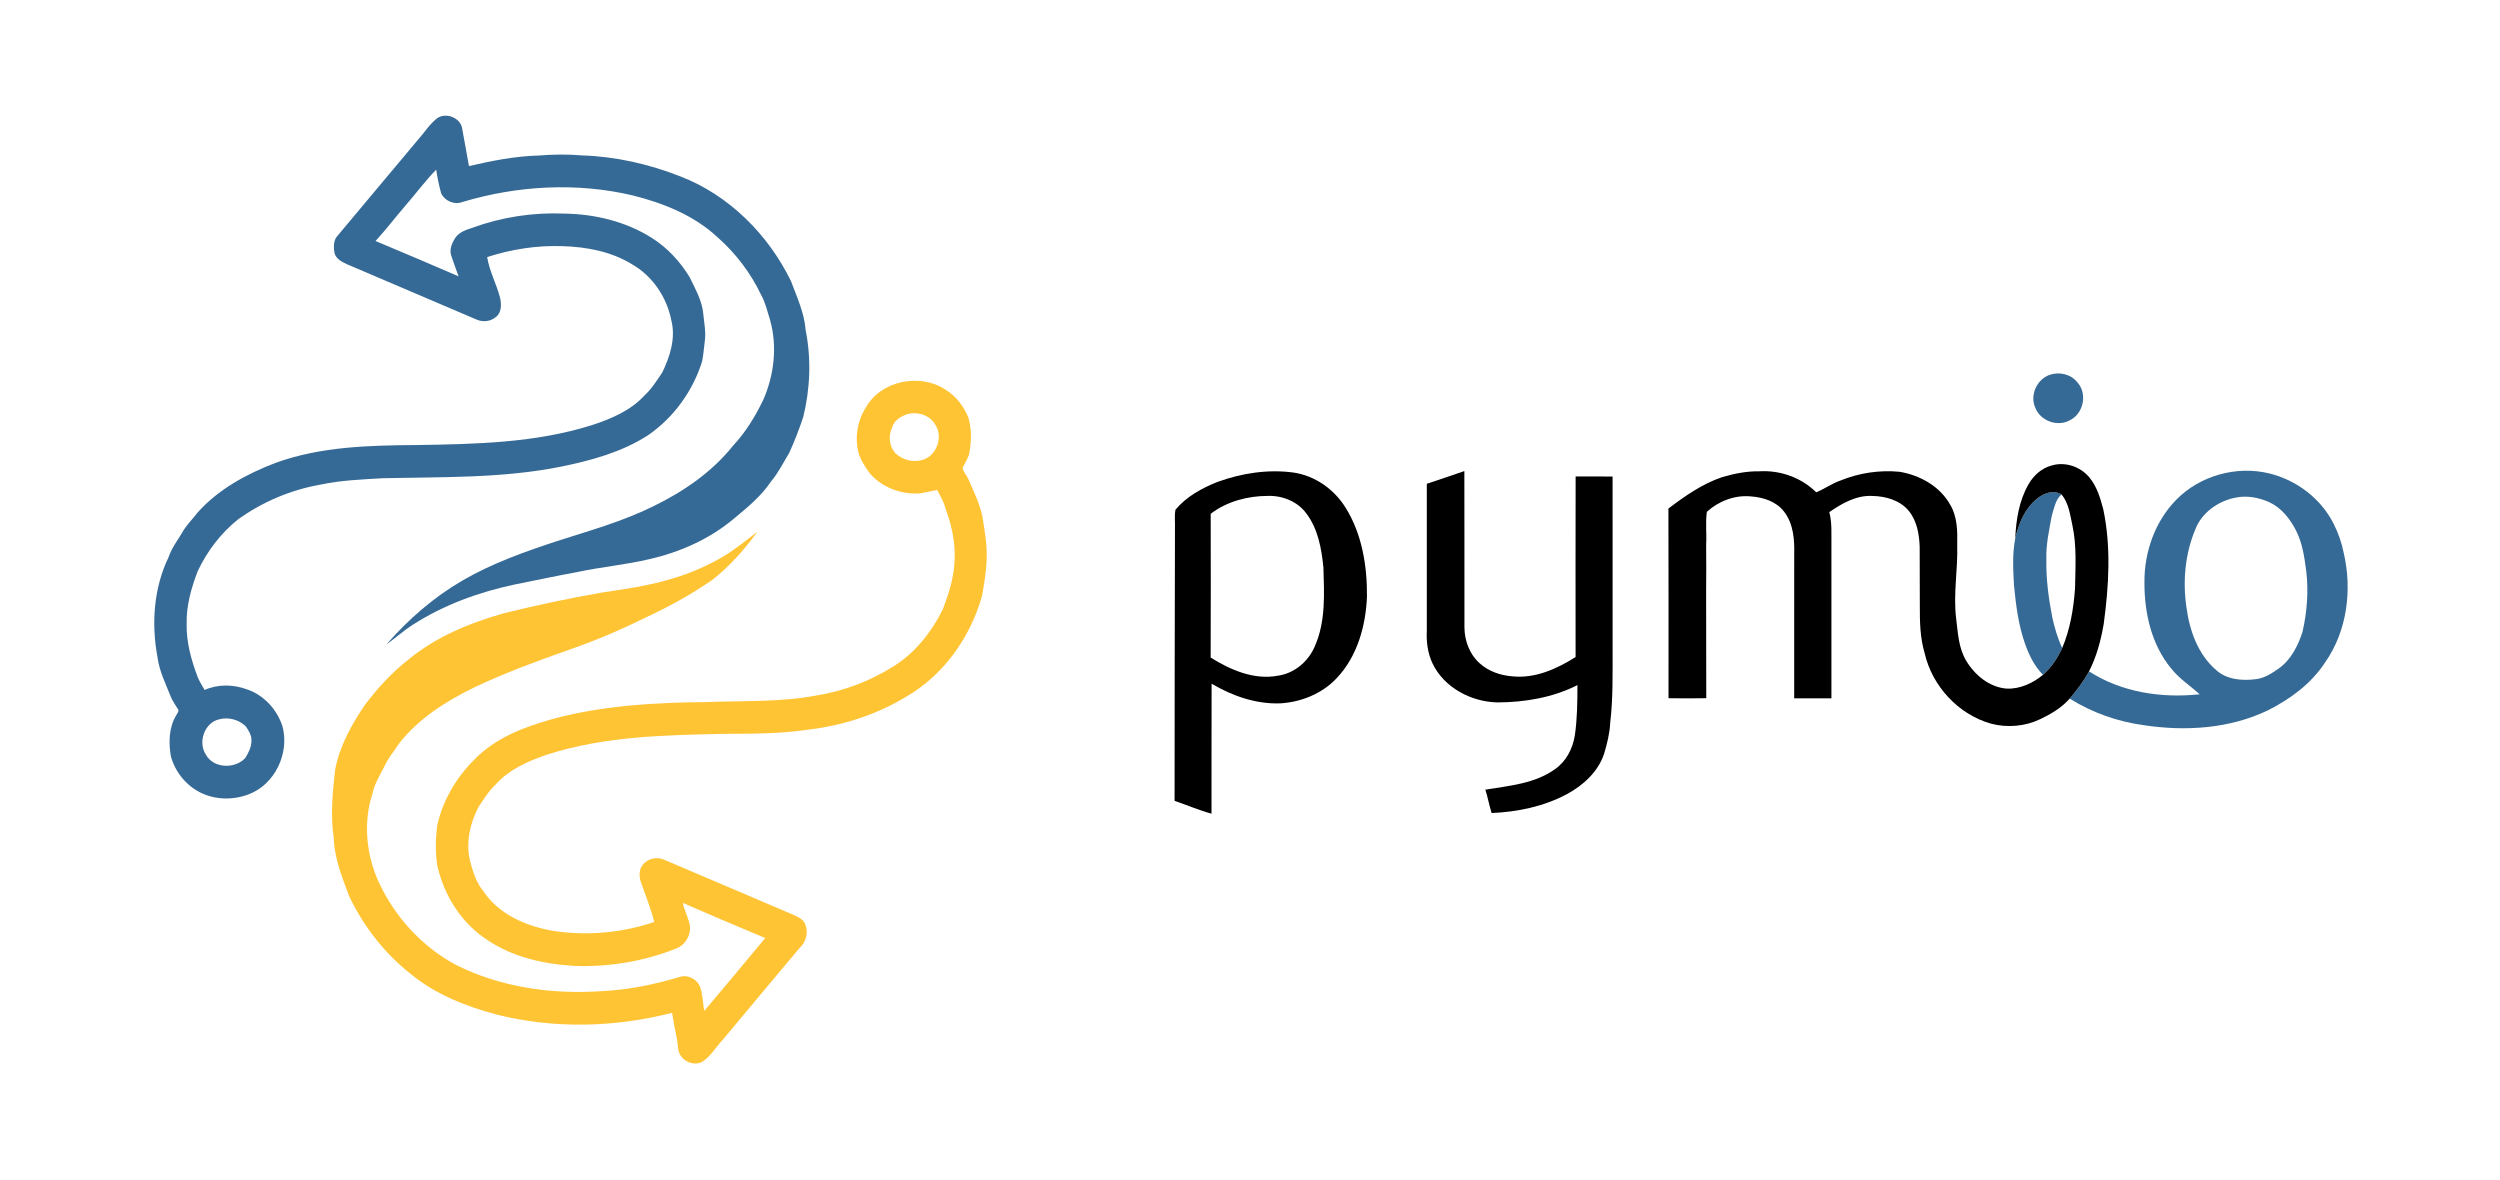 <?xml version="1.0" encoding="UTF-8" ?>
<!DOCTYPE svg PUBLIC "-//W3C//DTD SVG 1.1//EN" "http://www.w3.org/Graphics/SVG/1.1/DTD/svg11.dtd">
<svg width="1546pt" height="730pt" viewBox="0 0 1546 730" version="1.1" xmlns="http://www.w3.org/2000/svg">
<g id="#ffffffff">
</g>
<g id="#366a96ff">
<path fill="#366a96" opacity="1.00" d=" M 270.22 73.18 C 275.86 69.16 285.19 72.95 285.90 79.99 C 287.26 87.57 288.65 95.14 290.01 102.71 C 304.12 99.43 318.44 96.58 332.97 96.18 C 341.95 95.45 350.99 95.33 359.97 96.11 C 380.82 96.76 401.44 101.50 420.81 109.11 C 450.90 120.74 475.11 145.08 489.14 173.84 C 492.82 183.70 497.39 193.48 498.21 204.10 C 501.74 221.85 501.05 240.33 496.73 257.87 C 494.21 265.41 491.36 272.86 488.05 280.08 C 484.40 286.05 481.33 292.43 476.77 297.79 C 470.72 306.87 462.14 313.86 453.81 320.76 C 438.89 333.29 420.65 341.43 401.73 345.74 C 386.96 349.28 371.77 350.57 356.94 353.78 C 344.09 356.07 331.35 358.90 318.54 361.40 C 296.32 366.09 274.55 373.98 255.37 386.29 C 249.59 389.95 244.53 394.58 238.96 398.52 C 252.49 383.02 268.21 369.31 286.04 358.97 C 304.35 348.32 324.40 341.22 344.45 334.62 C 364.62 328.14 385.17 322.44 404.23 312.97 C 422.86 303.90 440.43 291.81 453.42 275.49 C 461.21 267.16 467.18 257.30 472.11 247.04 C 478.73 231.73 480.78 214.21 476.25 198.02 C 474.53 192.72 473.43 187.18 470.64 182.30 C 464.24 168.88 455.10 156.80 443.98 146.94 C 429.33 133.19 410.21 125.55 390.96 120.77 C 356.45 112.70 319.88 114.75 286.02 124.90 C 281.01 126.89 275.01 124.28 272.78 119.47 C 271.49 114.69 270.43 109.82 269.76 104.91 C 262.67 112.17 256.69 120.41 249.98 128.02 C 244.01 134.98 238.46 142.29 232.23 149.04 C 249.42 156.16 266.50 163.57 283.61 170.89 C 281.99 166.64 280.50 162.34 279.03 158.04 C 277.74 154.08 279.61 149.99 281.79 146.73 C 284.22 143.47 288.22 142.12 291.94 140.92 C 310.13 134.25 329.62 131.25 348.97 132.09 C 367.83 132.36 386.95 136.94 403.00 147.07 C 412.66 153.14 420.58 161.69 426.48 171.41 C 429.92 178.66 434.20 185.87 434.90 194.04 C 435.44 199.67 436.64 205.33 435.85 211.00 C 435.30 215.16 435.01 219.37 434.18 223.49 C 428.50 241.75 416.72 258.06 401.00 268.99 C 384.79 279.52 365.83 284.72 347.07 288.55 C 310.85 295.84 273.75 294.91 237.00 295.72 C 223.96 296.50 210.82 296.97 198.01 299.72 C 179.75 302.95 162.24 310.39 147.18 321.21 C 136.50 329.77 128.05 340.91 122.24 353.28 C 118.25 363.71 115.13 374.67 115.43 385.95 C 115.20 397.31 118.34 408.35 122.31 418.88 C 123.49 421.59 125.02 424.13 126.54 426.66 C 134.82 422.97 144.42 423.20 152.84 426.34 C 163.27 429.89 171.44 438.87 174.72 449.30 C 179.09 465.75 170.04 485.02 153.94 491.15 C 144.59 494.80 133.67 494.73 124.55 490.42 C 115.29 486.06 108.26 477.42 105.64 467.55 C 104.20 459.05 104.41 449.72 109.06 442.19 C 109.60 441.00 111.13 439.59 109.88 438.31 C 108.51 435.96 106.86 433.77 105.78 431.26 C 102.56 423.05 98.46 415.02 97.35 406.16 C 93.52 385.54 95.07 363.42 104.32 344.39 C 106.14 338.95 109.65 334.37 112.57 329.51 C 115.08 324.87 118.95 321.23 122.09 317.06 C 134.95 302.62 152.36 293.15 170.21 286.31 C 198.25 276.08 228.49 275.42 257.99 275.21 C 294.23 274.64 331.15 273.90 366.02 262.91 C 377.87 259.02 389.96 253.95 398.54 244.57 C 402.97 240.50 406.15 235.33 409.51 230.41 C 414.35 220.45 418.00 209.03 415.11 197.94 C 412.28 183.64 403.42 170.55 390.66 163.32 C 377.91 155.50 362.76 152.69 348.00 152.23 C 332.16 151.65 316.32 154.08 301.27 158.98 C 302.66 167.81 307.14 175.76 309.30 184.39 C 310.18 188.44 310.17 193.76 306.28 196.30 C 303.19 198.82 298.77 199.24 295.11 197.79 C 268.27 186.32 241.41 174.86 214.57 163.40 C 211.30 161.93 207.48 159.93 206.77 156.07 C 206.36 152.81 206.13 149.04 208.31 146.31 C 226.15 125.16 243.75 103.81 261.61 82.68 C 264.20 79.29 266.88 75.88 270.22 73.18 M 135.59 444.81 C 126.40 446.84 122.26 459.09 127.32 466.69 C 132.02 475.28 145.43 475.68 151.71 468.68 C 153.73 465.49 155.49 461.87 155.50 458.02 C 155.62 454.69 153.77 451.71 151.92 449.10 C 147.68 445.00 141.31 443.31 135.59 444.81 Z" />
<path fill="#366a96" opacity="1.00" d=" M 1267.63 231.77 C 1273.57 229.74 1280.68 231.39 1284.62 236.42 C 1291.09 243.42 1288.45 255.97 1279.85 259.95 C 1272.27 264.15 1261.79 260.26 1258.66 252.22 C 1255.06 244.47 1259.59 234.45 1267.63 231.77 Z" />
<path fill="#366a96" opacity="1.00" d=" M 1345.88 308.96 C 1360.50 294.09 1383.05 287.83 1403.27 292.75 C 1420.11 296.84 1435.23 308.25 1443.06 323.80 C 1445.92 329.45 1448.08 335.48 1449.31 341.71 C 1454.71 364.66 1451.51 390.22 1437.77 409.75 C 1429.20 422.86 1416.20 432.38 1402.36 439.32 C 1378.73 450.66 1351.49 452.35 1325.88 448.48 C 1309.61 446.32 1293.80 440.71 1279.87 432.01 C 1284.17 427.00 1288.12 421.68 1291.43 415.96 L 1291.90 415.19 C 1311.96 428.18 1336.85 431.88 1360.31 429.34 C 1354.40 424.08 1347.65 419.67 1342.68 413.42 C 1330.43 398.63 1326.01 378.88 1326.12 360.05 C 1325.99 341.38 1332.66 322.37 1345.88 308.96 M 1382.43 307.74 C 1371.65 309.85 1361.44 317.07 1357.51 327.56 C 1351.22 342.63 1349.73 359.51 1352.11 375.60 C 1354.00 389.96 1359.25 404.77 1370.55 414.44 C 1377.17 420.38 1386.70 421.08 1395.14 419.99 C 1400.44 419.36 1405.00 416.32 1409.26 413.33 C 1416.77 407.95 1421.10 399.34 1423.87 390.75 C 1426.68 378.49 1427.65 365.76 1426.19 353.24 C 1425.07 344.63 1423.82 335.83 1419.83 328.01 C 1416.14 320.84 1410.85 314.06 1403.38 310.59 C 1396.88 307.65 1389.48 306.27 1382.43 307.74 Z" />
<path fill="#366a96" opacity="1.00" d=" M 1259.48 308.56 C 1263.57 305.03 1269.84 302.67 1274.85 305.76 C 1271.08 308.97 1270.35 314.12 1268.91 318.59 C 1267.20 327.64 1265.17 336.74 1265.47 346.02 C 1265.25 358.05 1266.85 370.02 1269.14 381.82 C 1270.59 388.29 1272.42 394.69 1275.28 400.70 C 1272.47 406.93 1268.57 412.81 1263.39 417.32 C 1258.04 411.93 1254.66 404.94 1252.18 397.85 C 1248.15 386.30 1246.64 374.11 1245.45 362.00 C 1244.91 352.34 1244.37 342.51 1246.23 332.95 C 1248.25 323.83 1252.08 314.63 1259.48 308.56 Z" />
</g>
<g id="#ffc434ff">
<path fill="#ffc434" opacity="1.00" d=" M 535.26 252.33 C 544.51 235.29 569.12 230.43 584.90 241.10 C 591.27 245.01 595.96 251.30 598.81 258.13 C 600.94 265.39 600.79 273.19 599.33 280.58 C 598.58 283.78 596.57 286.46 595.28 289.45 C 595.72 291.92 597.80 293.81 598.77 296.11 C 601.97 303.64 605.70 311.03 607.46 319.07 C 609.02 328.60 610.75 338.24 610.06 347.94 C 609.68 354.85 608.49 361.68 607.30 368.48 C 600.12 393.97 583.73 417.29 560.64 430.70 C 542.29 441.89 521.40 448.63 500.10 451.18 C 482.52 453.84 464.71 453.74 446.98 453.82 C 410.64 454.62 373.61 455.34 338.68 466.54 C 327.06 470.45 315.21 475.53 306.84 484.81 C 302.44 488.86 299.29 494.01 295.99 498.94 C 290.67 508.98 288.02 520.76 290.58 532.02 C 292.36 538.73 294.39 545.65 298.91 551.09 C 308.38 565.42 325.30 572.68 341.69 575.58 C 362.68 578.86 384.45 577.01 404.57 570.15 C 402.44 561.51 398.99 553.29 396.12 544.89 C 395.17 541.47 395.15 537.35 397.67 534.58 C 400.70 530.83 406.25 529.66 410.62 531.62 C 437.25 542.89 463.82 554.33 490.43 565.64 C 493.37 567.06 497.07 568.43 498.07 571.91 C 500.09 576.90 498.32 582.78 494.39 586.31 C 478.50 605.13 462.78 624.09 446.97 642.99 C 442.58 647.59 439.41 653.49 433.86 656.89 C 429.58 658.71 424.35 657.24 421.52 653.58 C 418.72 650.49 419.45 646.05 418.56 642.28 C 417.42 636.99 416.52 631.66 415.59 626.33 C 380.12 635.45 342.27 636.34 306.69 627.30 C 287.77 622.18 269.01 614.79 253.79 602.12 C 237.64 589.39 224.75 572.73 215.92 554.19 C 211.54 542.49 206.73 530.61 206.37 517.94 C 204.24 504.01 205.71 489.93 207.23 476.03 C 210.03 461.32 217.40 448.03 225.73 435.79 C 233.60 425.44 242.43 415.72 252.74 407.74 C 269.87 393.64 290.78 385.06 311.98 379.14 C 331.88 374.23 351.95 369.95 372.15 366.45 C 386.54 364.21 401.06 362.31 415.02 358.00 C 426.05 354.88 436.64 350.24 446.59 344.56 C 454.29 339.96 461.27 334.31 468.36 328.85 C 460.39 339.86 451.27 350.11 440.58 358.56 C 427.46 367.63 413.42 375.30 398.97 382.04 C 383.88 389.48 368.37 396.10 352.47 401.62 C 332.44 408.68 312.43 415.97 293.23 425.12 C 275.82 433.65 258.85 444.28 246.81 459.76 C 243.94 464.25 240.39 468.33 238.09 473.17 C 235.19 478.92 231.66 484.49 230.31 490.86 C 224.50 508.77 226.46 528.74 234.32 545.70 C 244.20 567.02 260.90 585.28 281.60 596.51 C 309.37 610.55 341.20 615.06 372.03 612.92 C 388.41 612.17 404.59 608.84 420.27 604.15 C 425.39 602.40 431.50 605.67 433.11 610.78 C 434.62 615.43 434.69 620.37 435.50 625.16 C 448.20 610.24 460.68 595.15 473.21 580.09 C 456.12 573.01 439.14 565.66 422.17 558.33 C 423.22 562.55 425.13 566.49 426.26 570.69 C 428.03 576.86 424.50 583.95 418.59 586.39 C 398.48 594.47 376.64 598.16 354.99 597.30 C 336.09 596.20 316.81 591.83 300.97 581.02 C 285.07 570.59 274.36 553.33 270.34 534.90 C 269.27 526.97 269.31 518.83 270.29 510.89 C 273.67 495.17 282.13 480.76 293.54 469.51 C 306.37 456.34 324.09 449.54 341.47 444.70 C 372.57 436.27 404.96 434.40 437.04 434.17 C 459.45 433.23 482.08 434.31 504.24 430.20 C 521.23 427.54 537.67 421.41 552.23 412.25 C 565.79 403.98 575.92 391.05 582.96 376.97 C 586.89 366.74 590.29 356.05 590.36 344.97 C 590.65 334.60 588.36 324.29 584.74 314.62 C 583.76 310.46 581.52 306.81 579.60 303.04 C 575.37 303.61 571.28 305.03 567.00 305.21 C 556.19 305.43 545.23 301.11 538.05 292.92 C 535.09 288.98 532.36 284.76 530.90 280.02 C 528.54 270.70 530.05 260.45 535.26 252.33 M 561.19 256.09 C 557.06 257.43 552.82 259.99 551.64 264.47 C 549.26 269.62 549.82 276.02 553.72 280.27 C 559.08 285.28 567.58 286.76 573.98 282.80 C 580.20 278.53 582.74 269.12 578.37 262.66 C 575.16 256.68 567.50 254.40 561.19 256.09 Z" />
</g>
<g id="#000000ff">
<path fill="#000000" opacity="1.00" d=" M 1268.80 287.85 C 1277.08 285.36 1286.48 288.55 1291.97 295.12 C 1296.71 300.75 1298.82 307.98 1300.67 314.96 C 1305.58 338.31 1304.11 362.44 1300.92 385.92 C 1299.12 396.30 1296.40 406.62 1291.43 415.96 C 1288.12 421.68 1284.17 427.00 1279.87 432.01 C 1274.98 437.65 1268.43 441.48 1261.78 444.68 C 1252.34 449.25 1241.25 450.16 1231.13 447.49 C 1210.89 441.70 1194.77 424.18 1190.15 403.72 C 1187.39 394.40 1187.20 384.61 1187.22 374.97 C 1187.17 362.65 1187.20 350.32 1187.13 338.00 C 1186.82 330.24 1185.41 321.97 1180.30 315.82 C 1174.92 309.33 1166.13 306.88 1157.99 306.70 C 1148.10 306.11 1139.10 311.27 1131.23 316.69 C 1133.02 323.33 1132.46 330.25 1132.55 337.05 C 1132.55 368.65 1132.54 400.25 1132.55 431.85 C 1124.88 431.86 1117.20 431.86 1109.53 431.85 C 1109.54 402.24 1109.53 372.62 1109.54 343.01 C 1109.79 333.86 1109.10 323.93 1103.29 316.42 C 1098.50 310.13 1090.47 307.53 1082.87 306.99 C 1072.92 305.96 1062.86 309.85 1055.53 316.48 C 1054.56 323.16 1055.49 330.19 1055.08 337.00 C 1055.18 346.67 1055.18 356.33 1055.07 366.00 C 1055.14 387.92 1055.14 409.84 1055.15 431.77 C 1047.37 431.91 1039.59 431.90 1031.81 431.78 C 1031.79 392.68 1031.90 353.58 1031.75 314.49 C 1041.96 306.75 1052.65 299.25 1064.88 295.10 C 1072.37 292.90 1080.10 291.31 1087.95 291.46 C 1100.80 290.65 1113.98 295.33 1123.15 304.45 C 1128.24 302.37 1132.89 298.96 1138.19 297.14 C 1149.72 292.44 1162.38 290.55 1174.78 291.76 C 1187.34 293.89 1199.69 300.75 1206.01 312.13 C 1210.46 319.59 1210.54 328.57 1210.35 337.00 C 1210.80 352.06 1207.85 367.10 1209.64 382.15 C 1210.77 391.03 1211.08 400.43 1215.75 408.35 C 1221.07 417.41 1230.19 425.01 1240.98 425.84 C 1249.21 426.17 1257.15 422.47 1263.39 417.32 C 1268.57 412.81 1272.47 406.93 1275.28 400.70 C 1280.21 389.09 1282.27 376.48 1283.20 363.98 C 1283.41 350.90 1284.36 337.64 1281.55 324.75 C 1280.11 318.24 1279.28 311.01 1274.85 305.76 C 1269.84 302.67 1263.57 305.03 1259.48 308.56 C 1252.08 314.63 1248.25 323.83 1246.23 332.95 C 1246.73 321.44 1248.60 309.64 1254.42 299.50 C 1257.53 294.01 1262.60 289.45 1268.80 287.85 Z" />
<path fill="#000000" opacity="1.00" d=" M 752.85 298.04 C 767.84 292.59 784.15 290.07 800.03 292.24 C 813.30 294.25 825.07 302.59 832.09 313.92 C 842.30 330.22 845.48 349.98 845.33 368.95 C 844.58 387.12 839.34 406.04 826.51 419.48 C 817.54 428.96 804.74 434.15 791.83 434.95 C 776.77 435.53 762.09 430.38 749.26 422.81 C 749.14 449.60 749.26 476.39 749.20 503.18 C 741.42 501.06 733.99 497.84 726.36 495.24 C 726.35 439.17 726.48 383.10 726.60 327.03 C 726.79 323.10 726.16 319.05 726.91 315.21 C 733.64 307.12 743.19 301.89 752.85 298.04 M 748.69 317.73 C 748.75 347.36 748.79 377.00 748.67 406.64 C 760.93 414.27 775.44 420.63 790.18 417.86 C 800.32 416.47 809.00 409.19 812.99 399.88 C 819.86 384.60 818.91 367.40 818.41 351.05 C 817.25 339.31 815.07 326.92 807.70 317.33 C 802.24 310.03 792.94 306.35 783.97 306.67 C 771.54 306.69 758.65 310.09 748.69 317.73 Z" />
<path fill="#000000" opacity="1.00" d=" M 882.34 299.17 C 890.09 296.58 897.84 294.00 905.56 291.31 C 905.66 323.54 905.56 355.77 905.61 388.00 C 905.67 396.16 908.75 404.58 914.93 410.09 C 920.37 415.08 927.67 417.63 934.95 418.22 C 949.08 419.80 962.69 413.71 974.35 406.30 C 974.32 369.09 974.28 331.87 974.37 294.66 C 981.98 294.68 989.60 294.66 997.22 294.67 C 997.25 330.09 997.22 365.51 997.23 400.93 C 997.20 416.30 997.56 431.73 995.75 447.02 C 995.44 453.55 993.81 459.92 991.97 466.16 C 988.26 477.26 979.11 485.62 969.04 491.05 C 954.75 498.74 938.52 502.07 922.42 502.79 C 920.89 498.03 920.09 493.07 918.54 488.32 C 933.26 485.92 949.10 484.64 961.60 475.65 C 968.51 470.89 972.53 463.01 973.87 454.87 C 975.39 444.55 975.46 434.08 975.49 423.66 C 960.23 431.41 942.98 434.29 926.00 434.38 C 909.70 434.00 893.00 425.23 885.83 410.17 C 882.91 403.91 881.98 396.92 882.34 390.07 C 882.35 359.77 882.33 329.47 882.34 299.17 Z" />
</g>
</svg>
